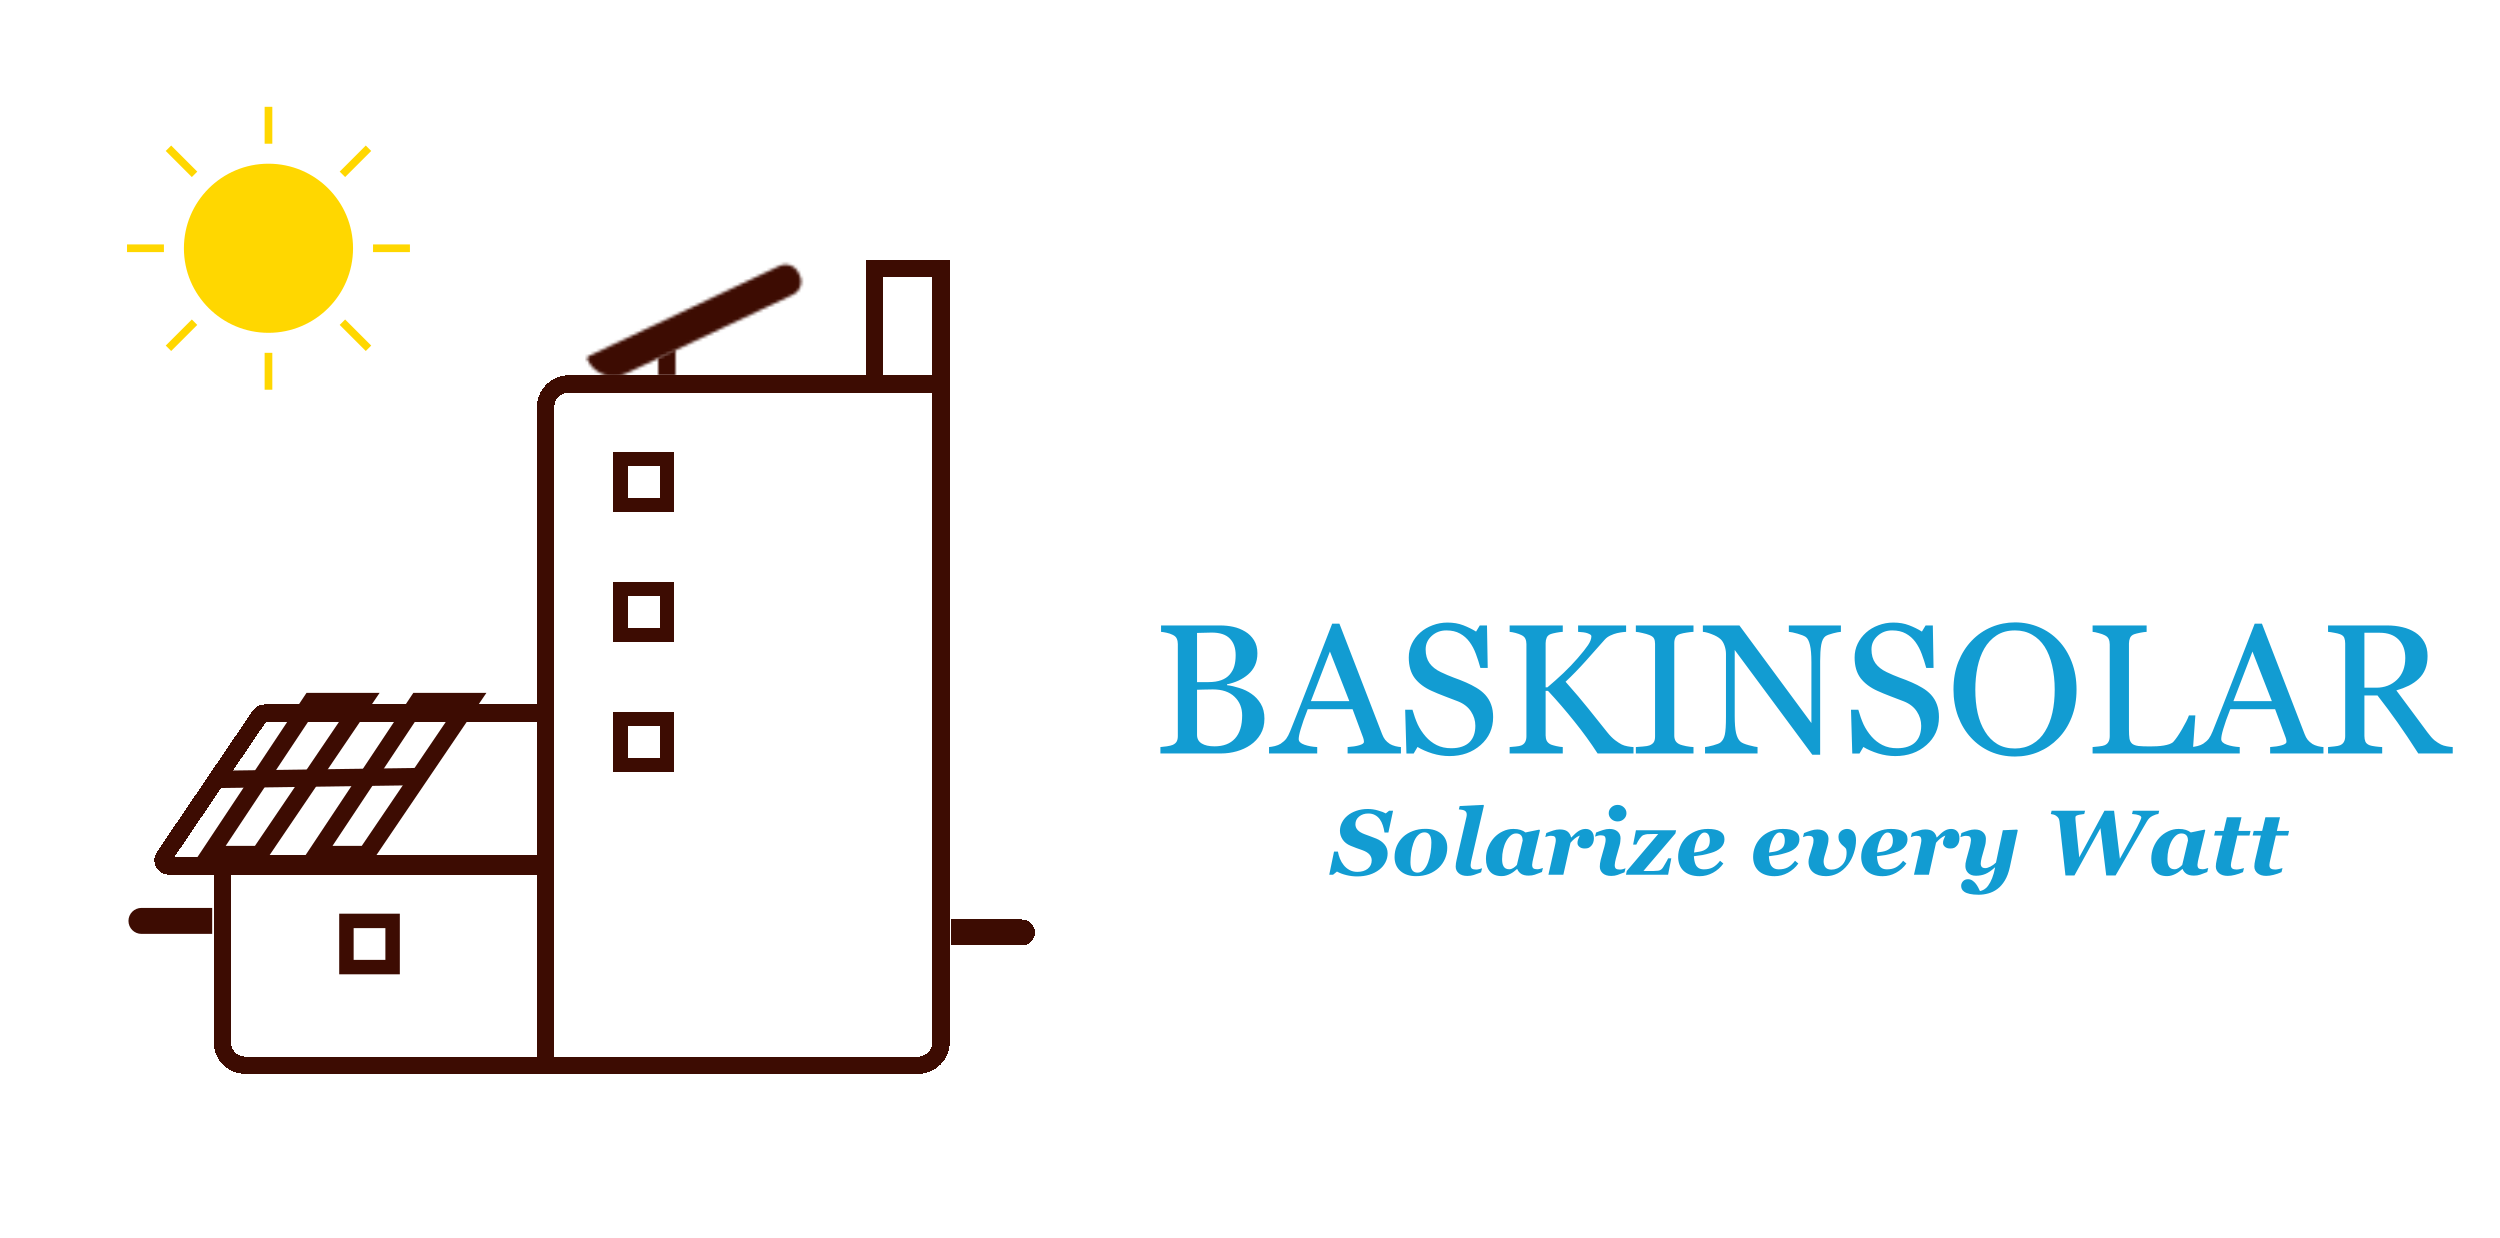 <svg width="866" height="429" viewBox="0 0 866 429" fill="none" xmlns="http://www.w3.org/2000/svg">
<rect width="866" height="429" fill="white"/>
<path d="M49 317H71V321H49C47.895 321 47 320.105 47 319C47 317.895 47.895 317 49 317Z" stroke="#3D0C02" stroke-width="5"/>
<g filter="url(#filter0_d_18_2)">
<path d="M77 295H189V365H85C80.582 365 77 361.418 77 357V295Z" stroke="#3D0C02" stroke-width="6" shape-rendering="crispEdges"/>
</g>
<g filter="url(#filter1_d_18_2)">
<path d="M91.651 243H187C188.105 243 189 243.895 189 245V294C189 295.105 188.105 296 187 296H58.431C56.826 296 55.875 294.206 56.775 292.878L89.996 243.878C90.368 243.329 90.988 243 91.651 243Z" stroke="#3D0C02" stroke-width="6" shape-rendering="crispEdges"/>
</g>
<g filter="url(#filter2_d_18_2)">
<path d="M197 129H326V357C326 361.418 322.418 365 318 365H189V137C189 132.582 192.582 129 197 129Z" stroke="#3D0C02" stroke-width="6" shape-rendering="crispEdges"/>
</g>
<g filter="url(#filter3_d_18_2)">
<path d="M303 89H326V129H303V89Z" stroke="#3D0C02" stroke-width="6" shape-rendering="crispEdges"/>
</g>
<g filter="url(#filter4_d_18_2)">
<mask id="path-6-inside-1_18_2" fill="white">
<path d="M203.492 120.646C203.256 120.147 203.47 119.55 203.969 119.315L269.963 88.136C272.459 86.956 275.44 88.024 276.619 90.521L277.046 91.425C278.226 93.922 277.158 96.902 274.661 98.082L216.806 125.416C211.812 127.775 205.851 125.639 203.492 120.646V120.646Z"/>
</mask>
<path d="M203.492 120.646C203.256 120.147 203.47 119.55 203.969 119.315L269.963 88.136C272.459 86.956 275.44 88.024 276.619 90.521L277.046 91.425C278.226 93.922 277.158 96.902 274.661 98.082L216.806 125.416C211.812 127.775 205.851 125.639 203.492 120.646V120.646Z" stroke="#3D0C02" stroke-width="11" shape-rendering="crispEdges" mask="url(#path-6-inside-1_18_2)"/>
</g>
<g filter="url(#filter5_d_18_2)">
<mask id="path-7-inside-2_18_2" fill="white">
<path d="M228 120L234 117V126H228V120Z"/>
</mask>
<path d="M228 120L225.317 114.633L222 116.292V120H228ZM234 117H240V107.292L231.317 111.633L234 117ZM234 126V132H240V126H234ZM228 126H222V132H228V126ZM230.683 125.367L236.683 122.367L231.317 111.633L225.317 114.633L230.683 125.367ZM228 117V126H240V117H228ZM234 120H228V132H234V120ZM234 126V120H222V126H234Z" fill="#3D0C02" mask="url(#path-7-inside-2_18_2)"/>
</g>
<g filter="url(#filter6_d_18_2)">
<path d="M332 317H354C355.105 317 356 317.895 356 319C356 320.105 355.105 321 354 321H332V317Z" stroke="#3D0C02" stroke-width="5" shape-rendering="crispEdges"/>
</g>
<path d="M120 319H136V335H120V319Z" stroke="#3D0C02" stroke-width="5"/>
<g filter="url(#filter7_d_18_2)">
<path d="M215 155H231V171H215V155Z" stroke="#3D0C02" stroke-width="5" shape-rendering="crispEdges"/>
</g>
<g filter="url(#filter8_d_18_2)">
<path d="M215 200H231V216H215V200Z" stroke="#3D0C02" stroke-width="5" shape-rendering="crispEdges"/>
</g>
<g filter="url(#filter9_d_18_2)">
<path d="M215 245H231V261H215V245Z" stroke="#3D0C02" stroke-width="5" shape-rendering="crispEdges"/>
</g>
<path d="M109.594 296L144.791 243H162.842L126.909 296H109.594Z" stroke="#3D0C02" stroke-width="6"/>
<path d="M72.594 296L107.791 243H125.842L89.909 296H72.594Z" stroke="#3D0C02" stroke-width="6"/>
<path d="M74 270L145 269" stroke="#3D0C02" stroke-width="6"/>
<path d="M91.668 122.217V135H94.332V122.217H91.668Z" fill="#FFD700"/>
<path d="M91.668 49.783V37H94.332V49.783H91.668Z" fill="#FFD700"/>
<path d="M56.783 84.668H44V87.332H56.783V84.668Z" fill="#FFD700"/>
<path d="M129.217 84.668H142V87.332H129.217V84.668Z" fill="#FFD700"/>
<path d="M68.332 59.449L59.293 50.41L57.41 52.293L66.449 61.332L68.332 59.449Z" fill="#FFD700"/>
<path d="M119.551 110.668L128.59 119.707L126.707 121.59L117.668 112.551L119.551 110.668Z" fill="#FFD700"/>
<path d="M119.551 61.332L128.59 52.293L126.707 50.41L117.668 59.449L119.551 61.332Z" fill="#FFD700"/>
<path d="M68.332 112.551L59.293 121.59L57.41 119.707L66.449 110.668L68.332 112.551Z" fill="#FFD700"/>
<path d="M93 115.293C109.178 115.293 122.293 102.178 122.293 86C122.293 69.822 109.178 56.706 93 56.706C76.822 56.706 63.706 69.822 63.706 86C63.706 102.178 76.822 115.293 93 115.293Z" fill="#FFD700"/>
<path d="M433.5 240.344C434.792 241.219 435.865 242.365 436.719 243.781C437.573 245.198 438 246.917 438 248.938C438 251 437.552 252.792 436.656 254.312C435.76 255.833 434.594 257.083 433.156 258.062C431.76 259.021 430.177 259.75 428.406 260.25C426.656 260.75 424.844 261 422.969 261H401.969V258.781C402.469 258.74 403.198 258.656 404.156 258.531C405.115 258.385 405.802 258.219 406.219 258.031C406.865 257.74 407.323 257.354 407.594 256.875C407.865 256.375 408 255.74 408 254.969V223.094C408 222.385 407.875 221.76 407.625 221.219C407.396 220.677 406.927 220.24 406.219 219.906C405.594 219.594 404.896 219.354 404.125 219.188C403.354 219.021 402.708 218.917 402.188 218.875V216.656H422.656C424.24 216.656 425.75 216.812 427.188 217.125C428.646 217.438 430.031 217.99 431.344 218.781C432.573 219.51 433.583 220.5 434.375 221.75C435.167 223 435.562 224.521 435.562 226.312C435.562 227.875 435.281 229.271 434.719 230.5C434.156 231.708 433.365 232.75 432.344 233.625C431.385 234.458 430.281 235.167 429.031 235.75C427.802 236.312 426.469 236.75 425.031 237.062V237.344C426.302 237.49 427.719 237.812 429.281 238.312C430.865 238.792 432.271 239.469 433.5 240.344ZM425.969 233.656C426.74 232.76 427.271 231.781 427.562 230.719C427.875 229.656 428.031 228.396 428.031 226.938C428.031 224.5 427.365 222.594 426.031 221.219C424.698 219.823 422.594 219.125 419.719 219.125C419.052 219.125 418.208 219.146 417.188 219.188C416.188 219.208 415.344 219.229 414.656 219.25V236.281H418.625C420.333 236.281 421.792 236.062 423 235.625C424.229 235.188 425.219 234.531 425.969 233.656ZM430.281 247.812C430.281 245.188 429.396 243.031 427.625 241.344C425.875 239.656 423.365 238.812 420.094 238.812C418.76 238.812 417.635 238.833 416.719 238.875C415.802 238.896 415.115 238.917 414.656 238.938V254.562C414.656 255.875 415.188 256.865 416.25 257.531C417.312 258.198 418.792 258.531 420.688 258.531C423.792 258.531 426.167 257.625 427.812 255.812C429.458 254 430.281 251.333 430.281 247.812ZM485.281 261H466.812V258.781C468.438 258.677 469.781 258.469 470.844 258.156C471.927 257.844 472.469 257.458 472.469 257C472.469 256.812 472.448 256.583 472.406 256.312C472.365 256.042 472.302 255.802 472.219 255.594L468.531 245.656H453C452.417 247.115 451.938 248.385 451.562 249.469C451.208 250.552 450.885 251.552 450.594 252.469C450.323 253.365 450.135 254.094 450.031 254.656C449.927 255.219 449.875 255.677 449.875 256.031C449.875 256.865 450.531 257.51 451.844 257.969C453.156 258.427 454.635 258.698 456.281 258.781V261H439.594V258.781C440.135 258.74 440.812 258.625 441.625 258.438C442.438 258.229 443.104 257.958 443.625 257.625C444.458 257.062 445.104 256.479 445.562 255.875C446.021 255.25 446.469 254.396 446.906 253.312C449.135 247.75 451.594 241.5 454.281 234.562C456.969 227.625 459.365 221.448 461.469 216.031H463.969L478.75 254.281C479.062 255.094 479.417 255.75 479.812 256.25C480.208 256.75 480.76 257.24 481.469 257.719C481.948 258.01 482.573 258.26 483.344 258.469C484.115 258.656 484.76 258.76 485.281 258.781V261ZM467.406 242.875L460.688 225.688L454.094 242.875H467.406ZM514.469 240.656C515.406 241.698 516.094 242.844 516.531 244.094C516.99 245.323 517.219 246.76 517.219 248.406C517.219 252.323 515.771 255.552 512.875 258.094C509.979 260.635 506.385 261.906 502.094 261.906C500.115 261.906 498.135 261.604 496.156 261C494.177 260.375 492.469 259.625 491.031 258.75L489.688 261.031H487.188L486.75 245.844H489.281C489.802 247.719 490.406 249.417 491.094 250.938C491.802 252.438 492.729 253.844 493.875 255.156C494.958 256.385 496.219 257.365 497.656 258.094C499.115 258.823 500.802 259.188 502.719 259.188C504.156 259.188 505.406 259 506.469 258.625C507.552 258.25 508.427 257.719 509.094 257.031C509.76 256.344 510.25 255.542 510.562 254.625C510.896 253.688 511.062 252.615 511.062 251.406C511.062 249.635 510.562 247.99 509.562 246.469C508.562 244.927 507.073 243.76 505.094 242.969C503.74 242.427 502.188 241.833 500.438 241.188C498.688 240.521 497.177 239.896 495.906 239.312C493.406 238.188 491.458 236.719 490.062 234.906C488.688 233.073 488 230.688 488 227.75C488 226.062 488.344 224.49 489.031 223.031C489.719 221.573 490.698 220.271 491.969 219.125C493.177 218.042 494.604 217.198 496.25 216.594C497.896 215.969 499.615 215.656 501.406 215.656C503.448 215.656 505.271 215.969 506.875 216.594C508.5 217.219 509.979 217.948 511.312 218.781L512.594 216.656H515.094L515.344 231.375H512.812C512.354 229.688 511.833 228.073 511.25 226.531C510.688 224.99 509.948 223.594 509.031 222.344C508.135 221.135 507.042 220.177 505.75 219.469C504.458 218.74 502.875 218.375 501 218.375C499.021 218.375 497.333 219.01 495.938 220.281C494.542 221.552 493.844 223.104 493.844 224.938C493.844 226.854 494.292 228.448 495.188 229.719C496.083 230.969 497.385 232 499.094 232.812C500.615 233.542 502.104 234.177 503.562 234.719C505.042 235.24 506.469 235.802 507.844 236.406C509.094 236.948 510.292 237.562 511.438 238.25C512.604 238.938 513.615 239.74 514.469 240.656ZM565.844 261H553.406C551.01 257.292 548.344 253.615 545.406 249.969C542.49 246.302 539.427 242.75 536.219 239.312H535.406V254.75C535.406 255.438 535.531 256.052 535.781 256.594C536.052 257.135 536.531 257.573 537.219 257.906C537.552 258.052 538.167 258.229 539.062 258.438C539.979 258.646 540.74 258.76 541.344 258.781V261H522.938V258.781C523.417 258.74 524.115 258.677 525.031 258.594C525.948 258.51 526.594 258.385 526.969 258.219C527.594 257.948 528.042 257.552 528.312 257.031C528.604 256.49 528.75 255.844 528.75 255.094V223.094C528.75 222.385 528.625 221.771 528.375 221.25C528.146 220.729 527.677 220.302 526.969 219.969C526.406 219.698 525.74 219.458 524.969 219.25C524.198 219.042 523.521 218.917 522.938 218.875V216.656H541.344V218.875C540.76 218.896 540.031 218.99 539.156 219.156C538.281 219.323 537.635 219.479 537.219 219.625C536.51 219.875 536.031 220.292 535.781 220.875C535.531 221.458 535.406 222.094 535.406 222.781V238.094H536.031C537.906 236.51 539.75 234.865 541.562 233.156C543.375 231.427 545.021 229.708 546.5 228C548.146 226.104 549.344 224.594 550.094 223.469C550.865 222.323 551.25 221.312 551.25 220.438C551.25 220.125 551.052 219.875 550.656 219.688C550.281 219.479 549.844 219.312 549.344 219.188C548.76 219.062 548.24 218.99 547.781 218.969C547.323 218.927 546.948 218.896 546.656 218.875V216.656H563.281V218.875C563.219 218.875 563.083 218.885 562.875 218.906C562.667 218.927 562.427 218.948 562.156 218.969C561.865 218.99 561.573 219.031 561.281 219.094C560.99 219.156 560.615 219.229 560.156 219.312C559.427 219.479 558.667 219.75 557.875 220.125C557.104 220.479 556.469 220.927 555.969 221.469C553.823 223.906 551.583 226.427 549.25 229.031C546.917 231.635 544.604 234.01 542.312 236.156C545.479 239.74 548.094 242.823 550.156 245.406C552.24 247.99 554.448 250.75 556.781 253.688C557.677 254.812 558.573 255.719 559.469 256.406C560.365 257.073 561.135 257.573 561.781 257.906C562.323 258.177 563 258.385 563.812 258.531C564.625 258.677 565.302 258.76 565.844 258.781V261ZM586.625 261H566.656V258.781C567.219 258.74 568.031 258.677 569.094 258.594C570.156 258.51 570.906 258.385 571.344 258.219C572.031 257.948 572.531 257.583 572.844 257.125C573.156 256.646 573.312 255.99 573.312 255.156V223.031C573.312 222.302 573.198 221.698 572.969 221.219C572.74 220.719 572.198 220.302 571.344 219.969C570.719 219.719 569.927 219.49 568.969 219.281C568.031 219.052 567.26 218.917 566.656 218.875V216.656H586.625V218.875C585.979 218.896 585.208 218.979 584.312 219.125C583.417 219.25 582.635 219.417 581.969 219.625C581.177 219.875 580.646 220.281 580.375 220.844C580.104 221.406 579.969 222.031 579.969 222.719V254.812C579.969 255.5 580.115 256.115 580.406 256.656C580.719 257.177 581.24 257.594 581.969 257.906C582.406 258.073 583.115 258.26 584.094 258.469C585.094 258.656 585.938 258.76 586.625 258.781V261ZM637.688 218.875C637.104 218.896 636.208 219.062 635 219.375C633.792 219.688 632.927 220.01 632.406 220.344C631.656 220.865 631.146 221.865 630.875 223.344C630.625 224.823 630.5 226.698 630.5 228.969V261.438H627.781L600.906 225.156V248.031C600.906 250.594 601.062 252.562 601.375 253.938C601.708 255.312 602.208 256.292 602.875 256.875C603.354 257.333 604.344 257.76 605.844 258.156C607.344 258.552 608.333 258.76 608.812 258.781V261H590.625V258.781C591.188 258.74 592.135 258.542 593.469 258.188C594.802 257.812 595.635 257.479 595.969 257.188C596.698 256.604 597.198 255.719 597.469 254.531C597.74 253.323 597.875 251.271 597.875 248.375V226.531C597.875 225.573 597.708 224.615 597.375 223.656C597.042 222.698 596.594 221.958 596.031 221.438C595.281 220.75 594.26 220.167 592.969 219.688C591.698 219.188 590.667 218.917 589.875 218.875V216.656H602.531L627.469 250.469V229.375C627.469 226.792 627.302 224.812 626.969 223.438C626.635 222.042 626.156 221.115 625.531 220.656C624.948 220.26 623.99 219.875 622.656 219.5C621.344 219.125 620.344 218.917 619.656 218.875V216.656H637.688V218.875ZM668.906 240.656C669.844 241.698 670.531 242.844 670.969 244.094C671.427 245.323 671.656 246.76 671.656 248.406C671.656 252.323 670.208 255.552 667.312 258.094C664.417 260.635 660.823 261.906 656.531 261.906C654.552 261.906 652.573 261.604 650.594 261C648.615 260.375 646.906 259.625 645.469 258.75L644.125 261.031H641.625L641.188 245.844H643.719C644.24 247.719 644.844 249.417 645.531 250.938C646.24 252.438 647.167 253.844 648.312 255.156C649.396 256.385 650.656 257.365 652.094 258.094C653.552 258.823 655.24 259.188 657.156 259.188C658.594 259.188 659.844 259 660.906 258.625C661.99 258.25 662.865 257.719 663.531 257.031C664.198 256.344 664.688 255.542 665 254.625C665.333 253.688 665.5 252.615 665.5 251.406C665.5 249.635 665 247.99 664 246.469C663 244.927 661.51 243.76 659.531 242.969C658.177 242.427 656.625 241.833 654.875 241.188C653.125 240.521 651.615 239.896 650.344 239.312C647.844 238.188 645.896 236.719 644.5 234.906C643.125 233.073 642.438 230.688 642.438 227.75C642.438 226.062 642.781 224.49 643.469 223.031C644.156 221.573 645.135 220.271 646.406 219.125C647.615 218.042 649.042 217.198 650.688 216.594C652.333 215.969 654.052 215.656 655.844 215.656C657.885 215.656 659.708 215.969 661.312 216.594C662.938 217.219 664.417 217.948 665.75 218.781L667.031 216.656H669.531L669.781 231.375H667.25C666.792 229.688 666.271 228.073 665.688 226.531C665.125 224.99 664.385 223.594 663.469 222.344C662.573 221.135 661.479 220.177 660.188 219.469C658.896 218.74 657.312 218.375 655.438 218.375C653.458 218.375 651.771 219.01 650.375 220.281C648.979 221.552 648.281 223.104 648.281 224.938C648.281 226.854 648.729 228.448 649.625 229.719C650.521 230.969 651.823 232 653.531 232.812C655.052 233.542 656.542 234.177 658 234.719C659.479 235.24 660.906 235.802 662.281 236.406C663.531 236.948 664.729 237.562 665.875 238.25C667.042 238.938 668.052 239.74 668.906 240.656ZM713.062 221.906C715.021 223.948 716.552 226.417 717.656 229.312C718.76 232.188 719.312 235.375 719.312 238.875C719.312 242.396 718.75 245.594 717.625 248.469C716.5 251.344 714.938 253.792 712.938 255.812C711 257.812 708.75 259.354 706.188 260.438C703.625 261.521 700.896 262.062 698 262.062C694.917 262.062 692.062 261.49 689.438 260.344C686.833 259.177 684.594 257.562 682.719 255.5C680.844 253.479 679.365 251.031 678.281 248.156C677.219 245.26 676.688 242.167 676.688 238.875C676.688 235.271 677.25 232.062 678.375 229.25C679.5 226.417 681.052 223.969 683.031 221.906C684.99 219.865 687.26 218.302 689.844 217.219C692.448 216.135 695.167 215.594 698 215.594C700.938 215.594 703.708 216.146 706.312 217.25C708.917 218.354 711.167 219.906 713.062 221.906ZM708.406 253.344C709.573 251.448 710.417 249.302 710.938 246.906C711.479 244.51 711.75 241.833 711.75 238.875C711.75 235.833 711.448 233.042 710.844 230.5C710.26 227.958 709.396 225.792 708.25 224C707.104 222.229 705.667 220.854 703.938 219.875C702.208 218.875 700.229 218.375 698 218.375C695.5 218.375 693.375 218.948 691.625 220.094C689.875 221.24 688.448 222.771 687.344 224.688C686.302 226.521 685.521 228.667 685 231.125C684.5 233.583 684.25 236.167 684.25 238.875C684.25 241.875 684.521 244.583 685.062 247C685.604 249.417 686.458 251.562 687.625 253.438C688.75 255.271 690.167 256.708 691.875 257.75C693.583 258.771 695.625 259.281 698 259.281C700.229 259.281 702.24 258.76 704.031 257.719C705.823 256.677 707.281 255.219 708.406 253.344ZM760.469 247.812L759.531 261H724.875V258.781C725.375 258.74 726.094 258.667 727.031 258.562C727.99 258.458 728.656 258.323 729.031 258.156C729.656 257.885 730.104 257.49 730.375 256.969C730.667 256.448 730.812 255.781 730.812 254.969V223.219C730.812 222.51 730.688 221.885 730.438 221.344C730.208 220.802 729.74 220.365 729.031 220.031C728.552 219.781 727.875 219.542 727 219.312C726.146 219.062 725.438 218.917 724.875 218.875V216.656H743.594V218.875C743.01 218.896 742.25 219 741.312 219.188C740.396 219.375 739.729 219.542 739.312 219.688C738.604 219.938 738.115 220.365 737.844 220.969C737.594 221.573 737.469 222.219 737.469 222.906V252.688C737.469 254.062 737.531 255.135 737.656 255.906C737.802 256.656 738.125 257.24 738.625 257.656C739.104 258.031 739.812 258.281 740.75 258.406C741.708 258.51 743.042 258.562 744.75 258.562C745.521 258.562 746.323 258.542 747.156 258.5C747.99 258.458 748.781 258.375 749.531 258.25C750.26 258.125 750.927 257.958 751.531 257.75C752.156 257.521 752.615 257.24 752.906 256.906C753.76 255.948 754.75 254.5 755.875 252.562C757.021 250.604 757.812 249.021 758.25 247.812H760.469ZM804.844 261H786.375V258.781C788 258.677 789.344 258.469 790.406 258.156C791.49 257.844 792.031 257.458 792.031 257C792.031 256.812 792.01 256.583 791.969 256.312C791.927 256.042 791.865 255.802 791.781 255.594L788.094 245.656H772.562C771.979 247.115 771.5 248.385 771.125 249.469C770.771 250.552 770.448 251.552 770.156 252.469C769.885 253.365 769.698 254.094 769.594 254.656C769.49 255.219 769.438 255.677 769.438 256.031C769.438 256.865 770.094 257.51 771.406 257.969C772.719 258.427 774.198 258.698 775.844 258.781V261H759.156V258.781C759.698 258.74 760.375 258.625 761.188 258.438C762 258.229 762.667 257.958 763.188 257.625C764.021 257.062 764.667 256.479 765.125 255.875C765.583 255.25 766.031 254.396 766.469 253.312C768.698 247.75 771.156 241.5 773.844 234.562C776.531 227.625 778.927 221.448 781.031 216.031H783.531L798.312 254.281C798.625 255.094 798.979 255.75 799.375 256.25C799.771 256.75 800.323 257.24 801.031 257.719C801.51 258.01 802.135 258.26 802.906 258.469C803.677 258.656 804.323 258.76 804.844 258.781V261ZM786.969 242.875L780.25 225.688L773.656 242.875H786.969ZM849.625 261H837.688C835.042 256.854 832.646 253.271 830.5 250.25C828.375 247.229 826.062 244.115 823.562 240.906H819.031V254.969C819.031 255.698 819.146 256.344 819.375 256.906C819.604 257.448 820.094 257.865 820.844 258.156C821.219 258.302 821.875 258.438 822.812 258.562C823.75 258.688 824.542 258.76 825.188 258.781V261H806.438V258.781C806.938 258.74 807.656 258.667 808.594 258.562C809.552 258.458 810.219 258.323 810.594 258.156C811.219 257.885 811.667 257.49 811.938 256.969C812.229 256.448 812.375 255.781 812.375 254.969V222.906C812.375 222.177 812.271 221.531 812.062 220.969C811.854 220.406 811.365 219.979 810.594 219.688C810.073 219.5 809.396 219.333 808.562 219.188C807.729 219.021 807.021 218.917 806.438 218.875V216.656H826.906C828.781 216.656 830.542 216.854 832.188 217.25C833.833 217.625 835.323 218.24 836.656 219.094C837.948 219.927 838.979 221.021 839.75 222.375C840.521 223.708 840.906 225.323 840.906 227.219C840.906 228.927 840.646 230.438 840.125 231.75C839.604 233.062 838.833 234.198 837.812 235.156C836.875 236.052 835.75 236.833 834.438 237.5C833.125 238.146 831.677 238.698 830.094 239.156C832.281 242.052 834.094 244.49 835.531 246.469C836.99 248.448 838.771 250.854 840.875 253.688C841.792 254.938 842.615 255.865 843.344 256.469C844.094 257.052 844.833 257.531 845.562 257.906C846.104 258.177 846.781 258.385 847.594 258.531C848.406 258.677 849.083 258.76 849.625 258.781V261ZM833.188 227.938C833.188 225.25 832.417 223.125 830.875 221.562C829.333 219.979 827.156 219.188 824.344 219.188H819.031V238.219H823.125C826 238.219 828.396 237.302 830.312 235.469C832.229 233.615 833.188 231.104 833.188 227.938Z" fill="#129CD2"/>
<path d="M470.109 303.594C468.88 303.594 467.641 303.443 466.391 303.141C465.151 302.839 464.062 302.427 463.125 301.906L461.781 303H460.453L462.109 294.984H463.453C463.578 295.766 463.807 296.578 464.141 297.422C464.474 298.255 464.906 299 465.438 299.656C465.958 300.333 466.62 300.896 467.422 301.344C468.224 301.792 469.141 302.016 470.172 302.016C471.682 302.016 472.891 301.651 473.797 300.922C474.703 300.182 475.156 299.214 475.156 298.016C475.156 297.245 474.896 296.568 474.375 295.984C473.865 295.401 473.036 294.901 471.891 294.484C471.161 294.224 470.453 293.974 469.766 293.734C469.089 293.484 468.443 293.229 467.828 292.969C466.609 292.458 465.693 291.734 465.078 290.797C464.464 289.849 464.156 288.844 464.156 287.781C464.156 286.802 464.38 285.865 464.828 284.969C465.276 284.062 465.922 283.255 466.766 282.547C467.589 281.849 468.604 281.292 469.812 280.875C471.031 280.448 472.365 280.234 473.812 280.234C475.021 280.234 476.219 280.411 477.406 280.766C478.594 281.109 479.469 281.443 480.031 281.766L481.203 280.828H482.562L480.938 288.391H479.594C479.458 287.505 479.26 286.672 479 285.891C478.75 285.109 478.401 284.406 477.953 283.781C477.516 283.177 476.969 282.698 476.312 282.344C475.667 281.979 474.885 281.797 473.969 281.797C472.698 281.797 471.635 282.151 470.781 282.859C469.938 283.568 469.516 284.458 469.516 285.531C469.516 286.281 469.771 286.938 470.281 287.5C470.792 288.062 471.599 288.552 472.703 288.969C473.349 289.208 474.026 289.458 474.734 289.719C475.443 289.969 476.12 290.229 476.766 290.5C477.974 291 478.927 291.682 479.625 292.547C480.323 293.401 480.672 294.417 480.672 295.594C480.672 296.708 480.417 297.755 479.906 298.734C479.396 299.714 478.682 300.557 477.766 301.266C476.797 302.016 475.667 302.594 474.375 303C473.083 303.396 471.661 303.594 470.109 303.594ZM501.328 293.641C501.328 294.953 501.078 296.208 500.578 297.406C500.078 298.604 499.37 299.646 498.453 300.531C497.464 301.479 496.302 302.214 494.969 302.734C493.646 303.245 492.156 303.5 490.5 303.5C488.281 303.5 486.49 302.911 485.125 301.734C483.76 300.547 483.078 298.932 483.078 296.891C483.078 295.505 483.333 294.219 483.844 293.031C484.365 291.844 485.089 290.807 486.016 289.922C486.932 289.057 488.057 288.375 489.391 287.875C490.724 287.365 492.167 287.109 493.719 287.109C496.073 287.109 497.927 287.688 499.281 288.844C500.646 289.99 501.328 291.589 501.328 293.641ZM495.828 291.875C495.828 290.656 495.62 289.76 495.203 289.188C494.797 288.615 494.203 288.328 493.422 288.328C492.62 288.328 491.885 288.651 491.219 289.297C490.552 289.932 490.01 290.87 489.594 292.109C489.229 293.141 488.969 294.26 488.812 295.469C488.656 296.667 488.578 297.74 488.578 298.688C488.578 299.948 488.786 300.865 489.203 301.438C489.62 302 490.224 302.281 491.016 302.281C491.87 302.281 492.609 301.932 493.234 301.234C493.859 300.536 494.354 299.677 494.719 298.656C495.083 297.656 495.359 296.552 495.547 295.344C495.734 294.125 495.828 292.969 495.828 291.875ZM514.031 279.062L509.828 297.344C509.755 297.646 509.667 298.047 509.562 298.547C509.469 299.047 509.422 299.417 509.422 299.656C509.422 300.26 509.573 300.672 509.875 300.891C510.177 301.109 510.677 301.219 511.375 301.219C511.635 301.219 511.99 301.167 512.438 301.062C512.885 300.948 513.203 300.849 513.391 300.766L513.047 302.172C512.016 302.578 511.172 302.885 510.516 303.094C509.859 303.312 509.115 303.422 508.281 303.422C507.031 303.422 506.047 303.12 505.328 302.516C504.609 301.901 504.25 301.125 504.25 300.188C504.25 299.802 504.281 299.401 504.344 298.984C504.417 298.568 504.495 298.167 504.578 297.781L507.953 283.109C507.995 282.932 508.026 282.766 508.047 282.609C508.068 282.453 508.078 282.323 508.078 282.219C508.078 281.844 508.016 281.547 507.891 281.328C507.766 281.109 507.578 280.932 507.328 280.797C507.078 280.661 506.792 280.568 506.469 280.516C506.146 280.464 505.771 280.417 505.344 280.375L505.625 279.219L513.859 278.812L514.031 279.062ZM525.594 301.047H525.469C525.104 301.359 524.755 301.646 524.422 301.906C524.099 302.167 523.688 302.427 523.188 302.688C522.75 302.917 522.286 303.104 521.797 303.25C521.318 303.406 520.786 303.484 520.203 303.484C518.391 303.484 517.026 302.953 516.109 301.891C515.193 300.818 514.734 299.354 514.734 297.5C514.734 296.073 514.99 294.734 515.5 293.484C516.01 292.234 516.693 291.135 517.547 290.188C518.411 289.25 519.422 288.51 520.578 287.969C521.734 287.417 522.953 287.141 524.234 287.141C525.172 287.141 525.99 287.25 526.688 287.469C527.396 287.688 527.974 287.984 528.422 288.359L533.219 287.375L533.438 287.625L531.141 297.234C531.057 297.557 530.969 297.964 530.875 298.453C530.781 298.932 530.734 299.297 530.734 299.547C530.734 300.141 530.87 300.552 531.141 300.781C531.411 301 531.88 301.109 532.547 301.109C532.839 301.109 533.188 301.052 533.594 300.938C534.01 300.823 534.302 300.729 534.469 300.656L534.125 302.062C533.094 302.469 532.266 302.781 531.641 303C531.026 303.208 530.312 303.312 529.5 303.312C528.427 303.312 527.568 303.104 526.922 302.688C526.286 302.26 525.844 301.714 525.594 301.047ZM527.453 291.141C527.453 290.911 527.422 290.641 527.359 290.328C527.297 290.016 527.188 289.75 527.031 289.531C526.844 289.26 526.599 289.057 526.297 288.922C525.995 288.776 525.62 288.703 525.172 288.703C524.484 288.703 523.849 288.953 523.266 289.453C522.693 289.943 522.182 290.599 521.734 291.422C521.297 292.234 520.953 293.182 520.703 294.266C520.453 295.339 520.328 296.438 520.328 297.562C520.328 298.073 520.365 298.547 520.438 298.984C520.521 299.422 520.651 299.792 520.828 300.094C521.016 300.417 521.266 300.667 521.578 300.844C521.901 301.021 522.302 301.109 522.781 301.109C523.271 301.109 523.74 300.969 524.188 300.688C524.646 300.396 525.068 300.042 525.453 299.625L527.453 291.141ZM552.125 290.391C552.125 290.859 552.057 291.312 551.922 291.75C551.786 292.188 551.583 292.562 551.312 292.875C551.01 293.229 550.693 293.495 550.359 293.672C550.026 293.839 549.557 293.922 548.953 293.922C548.172 293.922 547.557 293.729 547.109 293.344C546.661 292.958 546.438 292.526 546.438 292.047C546.438 291.599 546.5 291.214 546.625 290.891C546.76 290.568 546.969 290.078 547.25 289.422C546.552 289.714 545.953 290.073 545.453 290.5C544.953 290.917 544.474 291.396 544.016 291.938L541.547 303H536.375L538.531 293.391C538.594 293.099 538.672 292.719 538.766 292.25C538.87 291.781 538.922 291.391 538.922 291.078C538.922 290.474 538.802 290.062 538.562 289.844C538.333 289.625 537.885 289.516 537.219 289.516C536.885 289.516 536.542 289.568 536.188 289.672C535.844 289.776 535.547 289.875 535.297 289.969L535.641 288.562C536.484 288.219 537.292 287.927 538.062 287.688C538.833 287.438 539.562 287.312 540.25 287.312C541.479 287.312 542.396 287.557 543 288.047C543.615 288.526 544.021 289.203 544.219 290.078H544.328C545.359 288.984 546.234 288.224 546.953 287.797C547.672 287.359 548.443 287.141 549.266 287.141C550.151 287.141 550.849 287.422 551.359 287.984C551.87 288.536 552.125 289.339 552.125 290.391ZM563.078 300.766L562.734 302.172C561.703 302.578 560.88 302.885 560.266 303.094C559.651 303.312 558.938 303.422 558.125 303.422C556.875 303.422 555.901 303.12 555.203 302.516C554.516 301.901 554.172 301.125 554.172 300.188C554.172 299.823 554.198 299.453 554.25 299.078C554.302 298.693 554.385 298.26 554.5 297.781L555.781 293.219C555.896 292.781 555.99 292.37 556.062 291.984C556.146 291.589 556.188 291.229 556.188 290.906C556.188 290.323 556.068 289.917 555.828 289.688C555.589 289.458 555.13 289.344 554.453 289.344C554.12 289.344 553.776 289.396 553.422 289.5C553.078 289.604 552.781 289.703 552.531 289.797L552.875 288.391C553.719 288.047 554.526 287.755 555.297 287.516C556.068 287.266 556.797 287.141 557.484 287.141C558.724 287.141 559.677 287.443 560.344 288.047C561.021 288.641 561.359 289.417 561.359 290.375C561.359 290.573 561.333 290.922 561.281 291.422C561.24 291.922 561.156 292.38 561.031 292.797L559.75 297.344C559.646 297.708 559.552 298.125 559.469 298.594C559.385 299.062 559.344 299.417 559.344 299.656C559.344 300.26 559.479 300.672 559.75 300.891C560.021 301.109 560.49 301.219 561.156 301.219C561.469 301.219 561.823 301.167 562.219 301.062C562.615 300.948 562.901 300.849 563.078 300.766ZM563.406 281.688C563.406 282.479 563.104 283.156 562.5 283.719C561.906 284.271 561.188 284.547 560.344 284.547C559.5 284.547 558.776 284.271 558.172 283.719C557.568 283.156 557.266 282.479 557.266 281.688C557.266 280.896 557.568 280.219 558.172 279.656C558.776 279.094 559.5 278.812 560.344 278.812C561.188 278.812 561.906 279.094 562.5 279.656C563.104 280.219 563.406 280.896 563.406 281.688ZM580.594 287.594L580.359 288.719L569.297 301.688C569.672 301.698 570.047 301.708 570.422 301.719C570.807 301.719 571.25 301.719 571.75 301.719C572.125 301.719 572.5 301.714 572.875 301.703C573.26 301.693 573.766 301.661 574.391 301.609C574.797 301.568 575.151 301.422 575.453 301.172C575.755 300.922 576 300.625 576.188 300.281C576.333 300.021 576.589 299.589 576.953 298.984C577.328 298.37 577.625 297.818 577.844 297.328H578.938L577.828 303H563.234L563.516 301.703L574.406 288.906H572.562C571.656 288.906 571.005 288.922 570.609 288.953C570.224 288.984 569.776 289.094 569.266 289.281C568.911 289.417 568.5 289.802 568.031 290.438C567.562 291.073 567.161 291.781 566.828 292.562H565.719L566.688 287.594H580.594ZM588.75 303.516C587.5 303.516 586.401 303.344 585.453 303C584.516 302.667 583.74 302.198 583.125 301.594C582.521 300.99 582.068 300.286 581.766 299.484C581.464 298.682 581.312 297.797 581.312 296.828C581.312 295.599 581.542 294.406 582 293.25C582.458 292.094 583.141 291.052 584.047 290.125C584.901 289.24 585.984 288.521 587.297 287.969C588.609 287.417 590.057 287.141 591.641 287.141C593.505 287.141 594.922 287.438 595.891 288.031C596.87 288.625 597.359 289.516 597.359 290.703C597.359 291.839 596.938 292.818 596.094 293.641C595.25 294.453 594.104 295.057 592.656 295.453C591.51 295.797 590.531 296.042 589.719 296.188C588.917 296.333 587.932 296.469 586.766 296.594C586.786 297.052 586.849 297.568 586.953 298.141C587.057 298.714 587.214 299.203 587.422 299.609C587.672 300.078 588.026 300.453 588.484 300.734C588.943 301.005 589.526 301.141 590.234 301.141C591.464 301.141 592.505 300.906 593.359 300.438C594.224 299.958 595.047 299.203 595.828 298.172L596.969 299.125C596.031 300.458 594.828 301.526 593.359 302.328C591.901 303.12 590.365 303.516 588.75 303.516ZM592.281 291.141C592.281 290.255 592.12 289.578 591.797 289.109C591.474 288.63 591.026 288.391 590.453 288.391C589.651 288.391 588.891 289.047 588.172 290.359C587.464 291.661 587.01 293.312 586.812 295.312C587.427 295.24 588.036 295.146 588.641 295.031C589.245 294.917 589.724 294.781 590.078 294.625C590.859 294.281 591.422 293.839 591.766 293.297C592.109 292.755 592.281 292.036 592.281 291.141ZM614.719 303.516C613.469 303.516 612.37 303.344 611.422 303C610.484 302.667 609.708 302.198 609.094 301.594C608.49 300.99 608.036 300.286 607.734 299.484C607.432 298.682 607.281 297.797 607.281 296.828C607.281 295.599 607.51 294.406 607.969 293.25C608.427 292.094 609.109 291.052 610.016 290.125C610.87 289.24 611.953 288.521 613.266 287.969C614.578 287.417 616.026 287.141 617.609 287.141C619.474 287.141 620.891 287.438 621.859 288.031C622.839 288.625 623.328 289.516 623.328 290.703C623.328 291.839 622.906 292.818 622.062 293.641C621.219 294.453 620.073 295.057 618.625 295.453C617.479 295.797 616.5 296.042 615.688 296.188C614.885 296.333 613.901 296.469 612.734 296.594C612.755 297.052 612.818 297.568 612.922 298.141C613.026 298.714 613.182 299.203 613.391 299.609C613.641 300.078 613.995 300.453 614.453 300.734C614.911 301.005 615.495 301.141 616.203 301.141C617.432 301.141 618.474 300.906 619.328 300.438C620.193 299.958 621.016 299.203 621.797 298.172L622.938 299.125C622 300.458 620.797 301.526 619.328 302.328C617.87 303.12 616.333 303.516 614.719 303.516ZM618.25 291.141C618.25 290.255 618.089 289.578 617.766 289.109C617.443 288.63 616.995 288.391 616.422 288.391C615.62 288.391 614.859 289.047 614.141 290.359C613.432 291.661 612.979 293.312 612.781 295.312C613.396 295.24 614.005 295.146 614.609 295.031C615.214 294.917 615.693 294.781 616.047 294.625C616.828 294.281 617.391 293.839 617.734 293.297C618.078 292.755 618.25 292.036 618.25 291.141ZM642.922 291.031C642.922 292.5 642.672 293.99 642.172 295.5C641.682 297.01 640.99 298.349 640.094 299.516C639.031 300.88 637.854 301.885 636.562 302.531C635.271 303.177 633.927 303.5 632.531 303.5C630.677 303.5 629.203 303.068 628.109 302.203C627.016 301.339 626.469 300.099 626.469 298.484C626.469 297.984 626.552 297.448 626.719 296.875C626.885 296.302 627.094 295.63 627.344 294.859C627.552 294.203 627.745 293.557 627.922 292.922C628.109 292.276 628.203 291.667 628.203 291.094C628.203 290.531 628.078 290.13 627.828 289.891C627.578 289.651 627.13 289.531 626.484 289.531C626.151 289.531 625.807 289.583 625.453 289.688C625.109 289.792 624.812 289.891 624.562 289.984L624.906 288.578C625.75 288.234 626.557 287.943 627.328 287.703C628.099 287.453 628.828 287.328 629.516 287.328C630.755 287.328 631.708 287.641 632.375 288.266C633.052 288.88 633.391 289.646 633.391 290.562C633.391 291.24 633.297 291.958 633.109 292.719C632.932 293.479 632.745 294.161 632.547 294.766C632.37 295.307 632.182 295.932 631.984 296.641C631.797 297.339 631.703 297.896 631.703 298.312C631.703 299.198 631.917 299.906 632.344 300.438C632.771 300.969 633.458 301.234 634.406 301.234C635.823 301.234 637.052 300.708 638.094 299.656C639.135 298.594 639.656 297.167 639.656 295.375C639.656 295.198 639.646 295.005 639.625 294.797C639.604 294.589 639.562 294.354 639.5 294.094C639.385 293.854 639.161 293.599 638.828 293.328C638.495 293.057 638.214 292.807 637.984 292.578C637.682 292.276 637.417 291.922 637.188 291.516C636.958 291.099 636.844 290.562 636.844 289.906C636.844 289.354 636.948 288.906 637.156 288.562C637.375 288.219 637.635 287.938 637.938 287.719C638.188 287.542 638.484 287.401 638.828 287.297C639.182 287.193 639.51 287.141 639.812 287.141C640.781 287.141 641.542 287.49 642.094 288.188C642.646 288.875 642.922 289.823 642.922 291.031ZM652.156 303.516C650.906 303.516 649.807 303.344 648.859 303C647.922 302.667 647.146 302.198 646.531 301.594C645.927 300.99 645.474 300.286 645.172 299.484C644.87 298.682 644.719 297.797 644.719 296.828C644.719 295.599 644.948 294.406 645.406 293.25C645.865 292.094 646.547 291.052 647.453 290.125C648.307 289.24 649.391 288.521 650.703 287.969C652.016 287.417 653.464 287.141 655.047 287.141C656.911 287.141 658.328 287.438 659.297 288.031C660.276 288.625 660.766 289.516 660.766 290.703C660.766 291.839 660.344 292.818 659.5 293.641C658.656 294.453 657.51 295.057 656.062 295.453C654.917 295.797 653.938 296.042 653.125 296.188C652.323 296.333 651.339 296.469 650.172 296.594C650.193 297.052 650.255 297.568 650.359 298.141C650.464 298.714 650.62 299.203 650.828 299.609C651.078 300.078 651.432 300.453 651.891 300.734C652.349 301.005 652.932 301.141 653.641 301.141C654.87 301.141 655.911 300.906 656.766 300.438C657.63 299.958 658.453 299.203 659.234 298.172L660.375 299.125C659.438 300.458 658.234 301.526 656.766 302.328C655.307 303.12 653.771 303.516 652.156 303.516ZM655.688 291.141C655.688 290.255 655.526 289.578 655.203 289.109C654.88 288.63 654.432 288.391 653.859 288.391C653.057 288.391 652.297 289.047 651.578 290.359C650.87 291.661 650.417 293.312 650.219 295.312C650.833 295.24 651.443 295.146 652.047 295.031C652.651 294.917 653.13 294.781 653.484 294.625C654.266 294.281 654.828 293.839 655.172 293.297C655.516 292.755 655.688 292.036 655.688 291.141ZM678.75 290.391C678.75 290.859 678.682 291.312 678.547 291.75C678.411 292.188 678.208 292.562 677.938 292.875C677.635 293.229 677.318 293.495 676.984 293.672C676.651 293.839 676.182 293.922 675.578 293.922C674.797 293.922 674.182 293.729 673.734 293.344C673.286 292.958 673.062 292.526 673.062 292.047C673.062 291.599 673.125 291.214 673.25 290.891C673.385 290.568 673.594 290.078 673.875 289.422C673.177 289.714 672.578 290.073 672.078 290.5C671.578 290.917 671.099 291.396 670.641 291.938L668.172 303H663L665.156 293.391C665.219 293.099 665.297 292.719 665.391 292.25C665.495 291.781 665.547 291.391 665.547 291.078C665.547 290.474 665.427 290.062 665.188 289.844C664.958 289.625 664.51 289.516 663.844 289.516C663.51 289.516 663.167 289.568 662.812 289.672C662.469 289.776 662.172 289.875 661.922 289.969L662.266 288.562C663.109 288.219 663.917 287.927 664.688 287.688C665.458 287.438 666.188 287.312 666.875 287.312C668.104 287.312 669.021 287.557 669.625 288.047C670.24 288.526 670.646 289.203 670.844 290.078H670.953C671.984 288.984 672.859 288.224 673.578 287.797C674.297 287.359 675.068 287.141 675.891 287.141C676.776 287.141 677.474 287.422 677.984 287.984C678.495 288.536 678.75 289.339 678.75 290.391ZM691.109 300.5H691C689.823 301.573 688.74 302.318 687.75 302.734C686.76 303.151 685.667 303.359 684.469 303.359C683.312 303.359 682.411 303.036 681.766 302.391C681.13 301.745 680.812 300.969 680.812 300.062C680.812 299.74 680.828 299.411 680.859 299.078C680.901 298.745 681 298.276 681.156 297.672L682.328 293.406C682.401 293.115 682.484 292.719 682.578 292.219C682.682 291.708 682.734 291.333 682.734 291.094C682.734 290.5 682.615 290.094 682.375 289.875C682.146 289.646 681.693 289.531 681.016 289.531C680.682 289.531 680.339 289.583 679.984 289.688C679.641 289.792 679.344 289.891 679.094 289.984L679.438 288.578C680.281 288.234 681.089 287.943 681.859 287.703C682.63 287.453 683.359 287.328 684.047 287.328C685.286 287.328 686.24 287.641 686.906 288.266C687.583 288.88 687.922 289.646 687.922 290.562C687.922 290.75 687.901 291.094 687.859 291.594C687.818 292.094 687.734 292.557 687.609 292.984L686.469 297.047C686.365 297.411 686.281 297.802 686.219 298.219C686.156 298.635 686.125 298.938 686.125 299.125C686.125 299.646 686.25 300.042 686.5 300.312C686.76 300.583 687.167 300.719 687.719 300.719C688.177 300.719 688.755 300.547 689.453 300.203C690.161 299.849 690.812 299.38 691.406 298.797L693.781 287.594L698.734 287.375L698.953 287.625L696.219 300.328C695.802 302.224 695.219 303.786 694.469 305.016C693.719 306.255 692.849 307.24 691.859 307.969C690.911 308.667 689.885 309.167 688.781 309.469C687.677 309.781 686.557 309.938 685.422 309.938C684.182 309.938 683.151 309.844 682.328 309.656C681.516 309.479 680.88 309.229 680.422 308.906C680.005 308.615 679.719 308.286 679.562 307.922C679.417 307.568 679.344 307.219 679.344 306.875C679.344 306.271 679.557 305.734 679.984 305.266C680.411 304.797 680.995 304.562 681.734 304.562C682.297 304.562 682.797 304.714 683.234 305.016C683.682 305.318 684.073 305.682 684.406 306.109C684.729 306.516 685.016 306.964 685.266 307.453C685.526 307.953 685.724 308.359 685.859 308.672C686.047 308.641 686.276 308.573 686.547 308.469C686.828 308.375 687.062 308.266 687.25 308.141C687.521 307.964 687.76 307.786 687.969 307.609C688.177 307.432 688.417 307.161 688.688 306.797C689.208 306.099 689.672 305.234 690.078 304.203C690.484 303.172 690.828 301.938 691.109 300.5ZM747.953 280.828L747.672 281.969C747.328 282 746.984 282.078 746.641 282.203C746.297 282.328 745.964 282.469 745.641 282.625C745.141 282.875 744.75 283.156 744.469 283.469C744.188 283.771 743.896 284.177 743.594 284.688C742.562 286.427 741.062 289 739.094 292.406C737.125 295.812 735.042 299.427 732.844 303.25H729.594L727.594 286.875L718.594 303.25H715.469C715.031 299.344 714.625 295.672 714.25 292.234C713.885 288.797 713.609 286.26 713.422 284.625C713.349 284.073 713.229 283.667 713.062 283.406C712.906 283.135 712.63 282.859 712.234 282.578C711.984 282.401 711.714 282.271 711.422 282.188C711.13 282.094 710.792 282.021 710.406 281.969L710.672 280.828H722.266L721.984 281.969C721.234 282.052 720.651 282.141 720.234 282.234C719.818 282.328 719.505 282.432 719.297 282.547C719.109 282.651 719 282.771 718.969 282.906C718.938 283.031 718.922 283.161 718.922 283.297C718.922 283.505 718.932 283.75 718.953 284.031C718.974 284.302 719 284.599 719.031 284.922C719.115 285.901 719.266 287.453 719.484 289.578C719.714 291.693 719.969 294.161 720.25 296.984L728.984 280.828H732.312L734.328 297.484C735.568 295.245 736.719 293.156 737.781 291.219C738.844 289.271 739.688 287.693 740.312 286.484C740.698 285.745 741.031 285.057 741.312 284.422C741.604 283.786 741.75 283.375 741.75 283.188C741.75 282.865 741.474 282.599 740.922 282.391C740.38 282.182 739.583 282.042 738.531 281.969L738.812 280.828H747.953ZM756.062 301.047H755.938C755.573 301.359 755.224 301.646 754.891 301.906C754.568 302.167 754.156 302.427 753.656 302.688C753.219 302.917 752.755 303.104 752.266 303.25C751.786 303.406 751.255 303.484 750.672 303.484C748.859 303.484 747.495 302.953 746.578 301.891C745.661 300.818 745.203 299.354 745.203 297.5C745.203 296.073 745.458 294.734 745.969 293.484C746.479 292.234 747.161 291.135 748.016 290.188C748.88 289.25 749.891 288.51 751.047 287.969C752.203 287.417 753.422 287.141 754.703 287.141C755.641 287.141 756.458 287.25 757.156 287.469C757.865 287.688 758.443 287.984 758.891 288.359L763.688 287.375L763.906 287.625L761.609 297.234C761.526 297.557 761.438 297.964 761.344 298.453C761.25 298.932 761.203 299.297 761.203 299.547C761.203 300.141 761.339 300.552 761.609 300.781C761.88 301 762.349 301.109 763.016 301.109C763.307 301.109 763.656 301.052 764.062 300.938C764.479 300.823 764.771 300.729 764.938 300.656L764.594 302.062C763.562 302.469 762.734 302.781 762.109 303C761.495 303.208 760.781 303.312 759.969 303.312C758.896 303.312 758.036 303.104 757.391 302.688C756.755 302.26 756.312 301.714 756.062 301.047ZM757.922 291.141C757.922 290.911 757.891 290.641 757.828 290.328C757.766 290.016 757.656 289.75 757.5 289.531C757.312 289.26 757.068 289.057 756.766 288.922C756.464 288.776 756.089 288.703 755.641 288.703C754.953 288.703 754.318 288.953 753.734 289.453C753.161 289.943 752.651 290.599 752.203 291.422C751.766 292.234 751.422 293.182 751.172 294.266C750.922 295.339 750.797 296.438 750.797 297.562C750.797 298.073 750.833 298.547 750.906 298.984C750.99 299.422 751.12 299.792 751.297 300.094C751.484 300.417 751.734 300.667 752.047 300.844C752.37 301.021 752.771 301.109 753.25 301.109C753.74 301.109 754.208 300.969 754.656 300.688C755.115 300.396 755.536 300.042 755.922 299.625L757.922 291.141ZM771.688 303.406C770.438 303.406 769.438 303.104 768.688 302.5C767.938 301.885 767.562 301.109 767.562 300.172C767.562 299.786 767.589 299.422 767.641 299.078C767.693 298.734 767.776 298.292 767.891 297.75L769.828 289.438H766.969L767.344 287.828H770.266L771.391 283.094H776.453L775.359 287.828H779.594L779.219 289.438H775L773.094 297.75C773.021 298.042 772.948 298.396 772.875 298.812C772.812 299.229 772.781 299.5 772.781 299.625C772.781 300.219 772.943 300.63 773.266 300.859C773.599 301.089 774.104 301.203 774.781 301.203C775.104 301.203 775.547 301.141 776.109 301.016C776.682 300.891 777.083 300.786 777.312 300.703L776.969 302.109C776.052 302.516 775.13 302.833 774.203 303.062C773.286 303.292 772.448 303.406 771.688 303.406ZM785.031 303.406C783.781 303.406 782.781 303.104 782.031 302.5C781.281 301.885 780.906 301.109 780.906 300.172C780.906 299.786 780.932 299.422 780.984 299.078C781.036 298.734 781.12 298.292 781.234 297.75L783.172 289.438H780.312L780.688 287.828H783.609L784.734 283.094H789.797L788.703 287.828H792.938L792.562 289.438H788.344L786.438 297.75C786.365 298.042 786.292 298.396 786.219 298.812C786.156 299.229 786.125 299.5 786.125 299.625C786.125 300.219 786.286 300.63 786.609 300.859C786.943 301.089 787.448 301.203 788.125 301.203C788.448 301.203 788.891 301.141 789.453 301.016C790.026 300.891 790.427 300.786 790.656 300.703L790.312 302.109C789.396 302.516 788.474 302.833 787.547 303.062C786.63 303.292 785.792 303.406 785.031 303.406Z" fill="#129CD2"/>
<defs>
<filter id="filter0_d_18_2" x="70" y="292" width="126" height="84" filterUnits="userSpaceOnUse" color-interpolation-filters="sRGB">
<feFlood flood-opacity="0" result="BackgroundImageFix"/>
<feColorMatrix in="SourceAlpha" type="matrix" values="0 0 0 0 0 0 0 0 0 0 0 0 0 0 0 0 0 0 127 0" result="hardAlpha"/>
<feOffset dy="4"/>
<feGaussianBlur stdDeviation="2"/>
<feComposite in2="hardAlpha" operator="out"/>
<feColorMatrix type="matrix" values="0 0 0 0 0 0 0 0 0 0 0 0 0 0 0 0 0 0 0.25 0"/>
<feBlend mode="normal" in2="BackgroundImageFix" result="effect1_dropShadow_18_2"/>
<feBlend mode="normal" in="SourceGraphic" in2="effect1_dropShadow_18_2" result="shape"/>
</filter>
<filter id="filter1_d_18_2" x="49.422" y="240" width="146.578" height="67" filterUnits="userSpaceOnUse" color-interpolation-filters="sRGB">
<feFlood flood-opacity="0" result="BackgroundImageFix"/>
<feColorMatrix in="SourceAlpha" type="matrix" values="0 0 0 0 0 0 0 0 0 0 0 0 0 0 0 0 0 0 127 0" result="hardAlpha"/>
<feOffset dy="4"/>
<feGaussianBlur stdDeviation="2"/>
<feComposite in2="hardAlpha" operator="out"/>
<feColorMatrix type="matrix" values="0 0 0 0 0 0 0 0 0 0 0 0 0 0 0 0 0 0 0.25 0"/>
<feBlend mode="normal" in2="BackgroundImageFix" result="effect1_dropShadow_18_2"/>
<feBlend mode="normal" in="SourceGraphic" in2="effect1_dropShadow_18_2" result="shape"/>
</filter>
<filter id="filter2_d_18_2" x="182" y="126" width="151" height="250" filterUnits="userSpaceOnUse" color-interpolation-filters="sRGB">
<feFlood flood-opacity="0" result="BackgroundImageFix"/>
<feColorMatrix in="SourceAlpha" type="matrix" values="0 0 0 0 0 0 0 0 0 0 0 0 0 0 0 0 0 0 127 0" result="hardAlpha"/>
<feOffset dy="4"/>
<feGaussianBlur stdDeviation="2"/>
<feComposite in2="hardAlpha" operator="out"/>
<feColorMatrix type="matrix" values="0 0 0 0 0 0 0 0 0 0 0 0 0 0 0 0 0 0 0.25 0"/>
<feBlend mode="normal" in2="BackgroundImageFix" result="effect1_dropShadow_18_2"/>
<feBlend mode="normal" in="SourceGraphic" in2="effect1_dropShadow_18_2" result="shape"/>
</filter>
<filter id="filter3_d_18_2" x="296" y="86" width="37" height="54" filterUnits="userSpaceOnUse" color-interpolation-filters="sRGB">
<feFlood flood-opacity="0" result="BackgroundImageFix"/>
<feColorMatrix in="SourceAlpha" type="matrix" values="0 0 0 0 0 0 0 0 0 0 0 0 0 0 0 0 0 0 127 0" result="hardAlpha"/>
<feOffset dy="4"/>
<feGaussianBlur stdDeviation="2"/>
<feComposite in2="hardAlpha" operator="out"/>
<feColorMatrix type="matrix" values="0 0 0 0 0 0 0 0 0 0 0 0 0 0 0 0 0 0 0.25 0"/>
<feBlend mode="normal" in2="BackgroundImageFix" result="effect1_dropShadow_18_2"/>
<feBlend mode="normal" in="SourceGraphic" in2="effect1_dropShadow_18_2" result="shape"/>
</filter>
<filter id="filter4_d_18_2" x="199.396" y="87.656" width="82.131" height="46.721" filterUnits="userSpaceOnUse" color-interpolation-filters="sRGB">
<feFlood flood-opacity="0" result="BackgroundImageFix"/>
<feColorMatrix in="SourceAlpha" type="matrix" values="0 0 0 0 0 0 0 0 0 0 0 0 0 0 0 0 0 0 127 0" result="hardAlpha"/>
<feOffset dy="4"/>
<feGaussianBlur stdDeviation="2"/>
<feComposite in2="hardAlpha" operator="out"/>
<feColorMatrix type="matrix" values="0 0 0 0 0 0 0 0 0 0 0 0 0 0 0 0 0 0 0.25 0"/>
<feBlend mode="normal" in2="BackgroundImageFix" result="effect1_dropShadow_18_2"/>
<feBlend mode="normal" in="SourceGraphic" in2="effect1_dropShadow_18_2" result="shape"/>
</filter>
<filter id="filter5_d_18_2" x="224" y="117" width="14" height="17" filterUnits="userSpaceOnUse" color-interpolation-filters="sRGB">
<feFlood flood-opacity="0" result="BackgroundImageFix"/>
<feColorMatrix in="SourceAlpha" type="matrix" values="0 0 0 0 0 0 0 0 0 0 0 0 0 0 0 0 0 0 127 0" result="hardAlpha"/>
<feOffset dy="4"/>
<feGaussianBlur stdDeviation="2"/>
<feComposite in2="hardAlpha" operator="out"/>
<feColorMatrix type="matrix" values="0 0 0 0 0 0 0 0 0 0 0 0 0 0 0 0 0 0 0.25 0"/>
<feBlend mode="normal" in2="BackgroundImageFix" result="effect1_dropShadow_18_2"/>
<feBlend mode="normal" in="SourceGraphic" in2="effect1_dropShadow_18_2" result="shape"/>
</filter>
<filter id="filter6_d_18_2" x="325" y="314" width="38" height="18" filterUnits="userSpaceOnUse" color-interpolation-filters="sRGB">
<feFlood flood-opacity="0" result="BackgroundImageFix"/>
<feColorMatrix in="SourceAlpha" type="matrix" values="0 0 0 0 0 0 0 0 0 0 0 0 0 0 0 0 0 0 127 0" result="hardAlpha"/>
<feOffset dy="4"/>
<feGaussianBlur stdDeviation="2"/>
<feComposite in2="hardAlpha" operator="out"/>
<feColorMatrix type="matrix" values="0 0 0 0 0 0 0 0 0 0 0 0 0 0 0 0 0 0 0.25 0"/>
<feBlend mode="normal" in2="BackgroundImageFix" result="effect1_dropShadow_18_2"/>
<feBlend mode="normal" in="SourceGraphic" in2="effect1_dropShadow_18_2" result="shape"/>
</filter>
<filter id="filter7_d_18_2" x="208.5" y="152.5" width="29" height="29" filterUnits="userSpaceOnUse" color-interpolation-filters="sRGB">
<feFlood flood-opacity="0" result="BackgroundImageFix"/>
<feColorMatrix in="SourceAlpha" type="matrix" values="0 0 0 0 0 0 0 0 0 0 0 0 0 0 0 0 0 0 127 0" result="hardAlpha"/>
<feOffset dy="4"/>
<feGaussianBlur stdDeviation="2"/>
<feComposite in2="hardAlpha" operator="out"/>
<feColorMatrix type="matrix" values="0 0 0 0 0 0 0 0 0 0 0 0 0 0 0 0 0 0 0.25 0"/>
<feBlend mode="normal" in2="BackgroundImageFix" result="effect1_dropShadow_18_2"/>
<feBlend mode="normal" in="SourceGraphic" in2="effect1_dropShadow_18_2" result="shape"/>
</filter>
<filter id="filter8_d_18_2" x="208.5" y="197.5" width="29" height="29" filterUnits="userSpaceOnUse" color-interpolation-filters="sRGB">
<feFlood flood-opacity="0" result="BackgroundImageFix"/>
<feColorMatrix in="SourceAlpha" type="matrix" values="0 0 0 0 0 0 0 0 0 0 0 0 0 0 0 0 0 0 127 0" result="hardAlpha"/>
<feOffset dy="4"/>
<feGaussianBlur stdDeviation="2"/>
<feComposite in2="hardAlpha" operator="out"/>
<feColorMatrix type="matrix" values="0 0 0 0 0 0 0 0 0 0 0 0 0 0 0 0 0 0 0.25 0"/>
<feBlend mode="normal" in2="BackgroundImageFix" result="effect1_dropShadow_18_2"/>
<feBlend mode="normal" in="SourceGraphic" in2="effect1_dropShadow_18_2" result="shape"/>
</filter>
<filter id="filter9_d_18_2" x="208.5" y="242.5" width="29" height="29" filterUnits="userSpaceOnUse" color-interpolation-filters="sRGB">
<feFlood flood-opacity="0" result="BackgroundImageFix"/>
<feColorMatrix in="SourceAlpha" type="matrix" values="0 0 0 0 0 0 0 0 0 0 0 0 0 0 0 0 0 0 127 0" result="hardAlpha"/>
<feOffset dy="4"/>
<feGaussianBlur stdDeviation="2"/>
<feComposite in2="hardAlpha" operator="out"/>
<feColorMatrix type="matrix" values="0 0 0 0 0 0 0 0 0 0 0 0 0 0 0 0 0 0 0.25 0"/>
<feBlend mode="normal" in2="BackgroundImageFix" result="effect1_dropShadow_18_2"/>
<feBlend mode="normal" in="SourceGraphic" in2="effect1_dropShadow_18_2" result="shape"/>
</filter>
</defs>
</svg>
